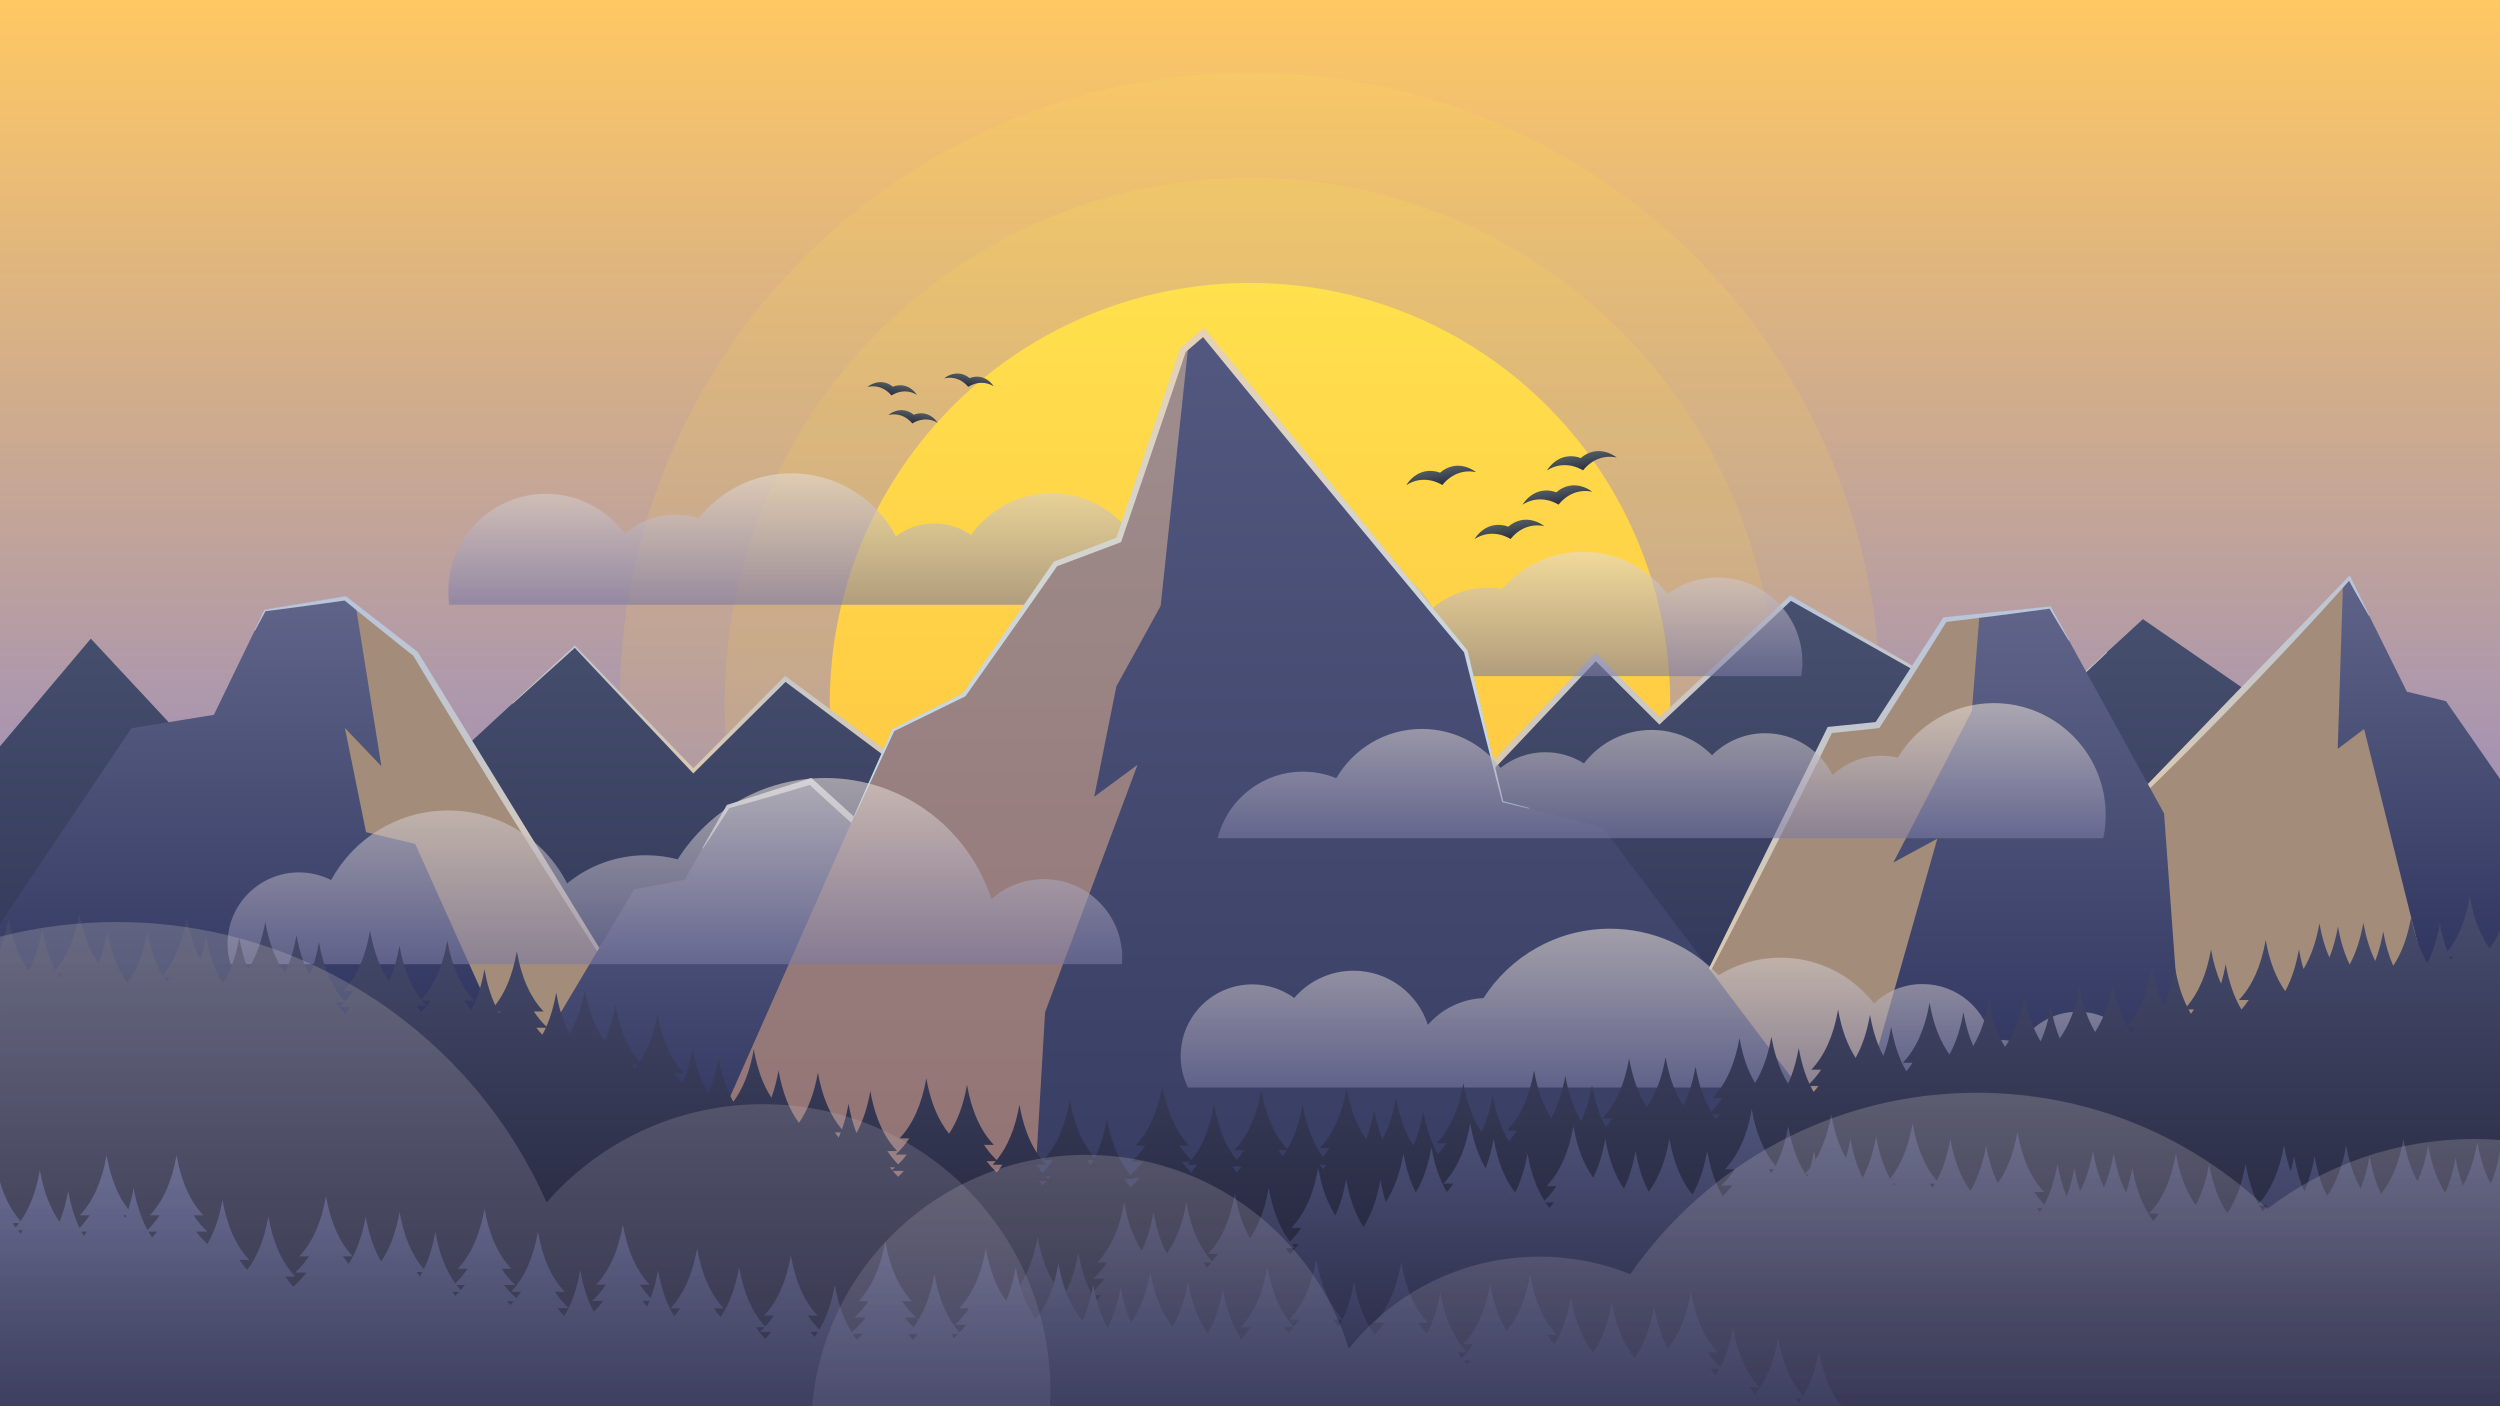 <?xml version="1.0" encoding="utf-8"?>
<svg xmlns="http://www.w3.org/2000/svg" viewBox="0 0 7680 4320">
<style type="text/css">
	.st0{fill:url(#SVGID_1_);}
	.st1{opacity:0.15;fill:url(#SVGID_2_);}
	.st2{opacity:0.15;fill:url(#SVGID_3_);}
	.st3{fill:url(#SVGID_4_);}
	.st4{display:none;fill:url(#SVGID_5_);}
	.st5{fill:url(#SVGID_6_);}
	.st6{fill:url(#SVGID_7_);}
	.st7{fill:#A38C79;}
	.st8{fill:url(#SVGID_8_);}
	.st9{fill:url(#SVGID_9_);}
	.st10{fill:url(#SVGID_10_);}
	.st11{fill:url(#SVGID_11_);}
	.st12{fill:url(#SVGID_12_);}
	.st13{fill:url(#SVGID_13_);}
	.st14{fill:url(#SVGID_14_);}
	.st15{fill:url(#SVGID_15_);}
	.st16{fill:url(#SVGID_16_);}
	.st17{fill:url(#SVGID_17_);}
	.st18{fill:url(#SVGID_18_);}
	.st19{fill:url(#SVGID_19_);}
	.st20{fill:url(#SVGID_20_);}
	.st21{fill:url(#SVGID_21_);}
	.st22{fill:url(#SVGID_22_);}
	.st23{opacity:0.59;fill:url(#SVGID_23_);}
	.st24{opacity:0.59;fill:url(#SVGID_24_);}
	.st25{fill:url(#SVGID_25_);}
	.st26{fill:url(#SVGID_26_);}
	.st27{fill:url(#SVGID_27_);}
	.st28{opacity:0.59;fill:url(#SVGID_28_);}
	.st29{opacity:0.59;fill:url(#SVGID_29_);}
	.st30{opacity:0.59;fill:url(#SVGID_30_);}
	.st31{fill:url(#SVGID_31_);}
	.st32{fill:url(#SVGID_32_);}
	.st33{fill:url(#SVGID_33_);}
	.st34{opacity:0.22;fill:url(#SVGID_34_);}
	.st35{opacity:0.22;fill:url(#SVGID_35_);}
</style>
	<linearGradient id="SVGID_1_" gradientUnits="userSpaceOnUse" x1="3840" y1="4320" x2="3840" y2="-9.094947e-13">
		<stop  offset="6.629821e-08" style="stop-color:#5B67F5"/>
		<stop  offset="1" style="stop-color:#FFC863"/>
	</linearGradient>
	<rect class="st0" width="7680" height="4320"/>
		<linearGradient id="SVGID_2_" gradientUnits="userSpaceOnUse" x1="3840" y1="4096.5" x2="3840" y2="223.5">
			<stop  offset="1.223967e-06" style="stop-color:#FFBB3D"/>
			<stop  offset="1" style="stop-color:#FFE04D"/>
		</linearGradient>
		<circle class="st1" cx="3840" cy="2160" r="1936.5"/>
		<linearGradient id="SVGID_3_" gradientUnits="userSpaceOnUse" x1="3840" y1="3773.75" x2="3840" y2="546.25">
			<stop  offset="1.223967e-06" style="stop-color:#FFBB3D"/>
			<stop  offset="1" style="stop-color:#FFE04D"/>
		</linearGradient>
		<circle class="st2" cx="3840" cy="2160" r="1613.75"/>
		<linearGradient id="SVGID_4_" gradientUnits="userSpaceOnUse" x1="3840" y1="3451" x2="3840" y2="869">
			<stop  offset="1.223967e-06" style="stop-color:#FFBB3D"/>
			<stop  offset="1" style="stop-color:#FFE04D"/>
		</linearGradient>
		<circle class="st3" cx="3840" cy="2160" r="1291"/>
	<linearGradient id="SVGID_5_" gradientUnits="userSpaceOnUse" x1="3745.5" y1="4263" x2="3745.5" y2="1831">
		<stop  offset="1.631956e-07" style="stop-color:#6A56CC"/>
		<stop  offset="0.454" style="stop-color:#A59ADE"/>
		<stop  offset="0.819" style="stop-color:#CFCAEA"/>
		<stop  offset="1" style="stop-color:#DFDCEF"/>
	</linearGradient>
	<polygon class="st4" points="-72,2378 279,1962 553,2256 1374,2346 1766,1984 2130,2362 2412,2078 2867,2415 4471,2462 4902,2008 
		5098,2205 5500,1831 5980,2107 6372,2096 6583,1902 6983,2178 7592,2417 7583,4263 -101,4080 	"/>
	<linearGradient id="SVGID_6_" gradientUnits="userSpaceOnUse" x1="3796" y1="4263" x2="3796" y2="1831">
		<stop  offset="2.131743e-06" style="stop-color:#1B2042"/>
		<stop  offset="1" style="stop-color:#485070"/>
	</linearGradient>
	<path class="st5" d="M7592,2417l-1.72,353.43l-1.61,330.21l-2.43,498.36c0,0.01,0,0.01,0,0.01l-1.05,214.46L7583,4263
		l-1979.65-47.15l-31.47-0.75l-80.03-1.9l-58.11-1.39l-66.08-1.57l-87.19-2.08l-23.47-0.56l-747.81-17.8l-4.87-0.12l-856.28-20.39
		l-671.11-15.99L0,4082.41V2292.67L279,1962l239.07,256.52L553,2256l522.09,57.23l64.65,7.09l26.93,2.95L1374,2346l75.25-69.5
		L1766,1984l364,378l282-284l302.87,224.32L2867,2415l498.09,14.59l19.92,0.59l78.48,2.3L4471,2462l116.78-123.01L4902,2008l196,197
		l402-374l375,215.62l105,60.38l83.86-2.35L6372,2096l36.21-33.29L6583,1902l304.26,209.94L6983,2178l199.91,78.45l37.52,14.73
		l55.41,21.74L7592,2417z"/>
		<linearGradient id="SVGID_7_" gradientUnits="userSpaceOnUse" x1="4023.365" y1="2472.127" x2="4023.365" y2="1818.654">
			<stop  offset="5.114678e-07" style="stop-color:#E0CAAA"/>
			<stop  offset="1" style="stop-color:#B8C5DB"/>
		</linearGradient>
		<polygon class="st6" points="1573.607,2160.303 1765.204,1983.138 1766.047,1982.358 1766.845,1983.186 2131.086,2360.954 
			2128.93,2360.938 2410.865,2076.873 2411.84,2075.891 2412.952,2076.715 2868.029,2413.611 2867.051,2413.272 4471.056,2460.096 
			4469.619,2460.689 4900.722,2006.787 4901.971,2005.472 4903.249,2006.757 5099.204,2203.802 5096.843,2203.756 
			5498.928,1829.848 5499.779,1829.057 5500.785,1829.636 5980.672,2105.831 5979.962,2105.652 6371.969,2094.91 6371.262,2095.198 
			6471.77,2002.911 6473.124,2004.384 6373.973,2098.146 6373.209,2098.868 6372.082,2098.914 6274.116,2102.898 6176.148,2106.775 
			6078.18,2110.648 5980.206,2114.325 5978.209,2114.4 5976.347,2113.353 5855.694,2045.489 5735.087,1977.544 5494.058,1841.335 
			5508.121,1839.729 5408.272,1933.929 5308.325,2028.024 5108.28,2216.049 5097.69,2226.002 5087.302,2215.644 4890.514,2019.428 
			4913.751,2019.156 4698.917,2246.788 4483.832,2474.182 4478.412,2479.912 4470.482,2479.686 4069.473,2468.233 3668.48,2456.246 
			3267.501,2443.709 3067.018,2437.281 2866.542,2430.642 2861.567,2430.477 2857.686,2427.575 2630.962,2258.028 
			2404.427,2088.225 2421.029,2086.966 2136.918,2368.869 2129.782,2375.95 2122.978,2368.762 2077.88,2321.125 2032.831,2273.44 
			1942.734,2178.071 1852.686,2082.654 1762.779,1987.102 1769.034,1987.285 1720.593,2030.99 1672.073,2074.61 1574.964,2161.772 
					"/>
		<polygon class="st7" points="1935.71,3049.96 1761.2,3338.72 1661.89,3326.38 1590.56,3317.51 1585.76,3306.84 1268.4,2601.09 
			1115.97,2564.75 1042.82,2204.61 1156.57,2323.45 1080.54,1847.41 1092.1,1856.4 1282,2004 1840.07,2913.25 1845.85,2903.55 		"/>
		<linearGradient id="SVGID_8_" gradientUnits="userSpaceOnUse" x1="798.69" y1="3328" x2="798.69" y2="1833">
			<stop  offset="5.099863e-07" style="stop-color:#29305A"/>
			<stop  offset="1" style="stop-color:#606489"/>
		</linearGradient>
		<polygon class="st8" points="1597.38,3308.28 1585.76,3306.84 0,3109.69 0,2838.01 404,2237 518.07,2218.52 657,2196 813,1874 
			1062,1833 1080.54,1847.41 1092.1,1856.4 1166.67,2323.27 1171.5,2353.5 1139.74,2320.32 1059.5,2236.5 1075.09,2313.23 
			1124.5,2556.5 1275.5,2592.5 1474.74,3035.56 1474.74,3035.57 		"/>
		<linearGradient id="SVGID_9_" gradientUnits="userSpaceOnUse" x1="1353.285" y1="3137.729" x2="1353.285" y2="1822.423">
			<stop  offset="5.114678e-07" style="stop-color:#E0CAAA"/>
			<stop  offset="1" style="stop-color:#B8C5DB"/>
		</linearGradient>
		<path class="st9" d="M781.172,1937.403l30.799-63.902l0.257-0.533l0.587-0.098l248.933-41.405l0.668-0.111l0.538,0.418
			l220.12,170.846l0.25,0.194l0.167,0.272l160.683,261.388l160.379,261.574l160.318,261.612l80.159,130.806l79.989,130.911
			l0.381,0.623l-0.376,0.62l-50.057,82.456l-1.712-1.034l11.553-21.195l11.625-21.152c3.872-7.052,7.742-14.106,11.674-21.122
			l11.747-21.078l0.017,5.041l-21.212-31.982l-21.039-32.088l-42.011-64.217l-41.616-64.46l-20.808-32.23l-10.404-16.115
			l-10.328-16.161c-55.145-86.157-109.792-172.62-163.928-259.396l-20.323-32.528l-20.227-32.587l-40.419-65.194
			c-26.806-43.549-53.711-87.037-80.323-130.706c-53.429-87.21-106.332-174.743-158.861-262.506l3.815,4.261l-54.471-43.431
			l-54.359-43.574l-54.225-43.748c-18.07-14.589-36.03-29.319-54.051-43.971l8.751,2.223l-62.485,8.821l-15.623,2.196l-15.637,2.108
			l-31.275,4.215l-62.555,8.399l-62.613,8.047l2.923-2.183c-5.501,10.472-11.163,20.866-16.737,31.303l-8.392,15.64l-8.467,15.604
			L781.172,1937.403z"/>
	<linearGradient id="SVGID_10_" gradientUnits="userSpaceOnUse" x1="2222" y1="3663" x2="2222" y2="2392">
		<stop  offset="5.099863e-07" style="stop-color:#29305A"/>
		<stop  offset="1" style="stop-color:#606489"/>
	</linearGradient>
	<polygon class="st10" points="2839,2707 2704,3663 1661.89,3326.38 1611.18,3310 1605,3308 1840.07,2913.25 1845.85,2903.55 
		1948,2732 2103,2703 2234,2474 2492,2392 	"/>
		<linearGradient id="SVGID_11_" gradientUnits="userSpaceOnUse" x1="2499.125" y1="2925.99" x2="2499.125" y2="2380.726">
			<stop  offset="5.114678e-07" style="stop-color:#E0CAAA"/>
			<stop  offset="1" style="stop-color:#B8C5DB"/>
		</linearGradient>
		<path class="st11" d="M2157.554,2605.62l75.133-132.371l0.29-0.51l0.565-0.18l257.9-82.313l1.008-0.322l0.788,0.713l86.845,78.645
			l86.677,78.83l173.31,157.709l0.626,0.57l-0.119,0.833l-15.57,108.767l-15.744,108.742l-1.98-0.28
			c0.515-9.174,1.197-18.325,1.822-27.484c0.593-9.164,1.383-18.299,2.096-27.446l2.2-27.431l2.472-27.392l2.472-27.392
			c0.804-9.134,1.811-18.238,2.707-27.359l5.532-54.701l3.988,11.037c-29.788-25.29-59.46-50.708-88.898-76.383l-22.084-19.25
			l-21.992-19.352l-21.972-19.374l-21.877-19.479c-14.57-13.002-29.171-25.97-43.635-39.089l-21.744-19.625l-10.872-9.812
			l-10.818-9.872l-43.233-39.531l-43.015-39.771l16.784,3.66l-32.399,9.781c-10.798,3.266-21.596,6.531-32.423,9.705l-32.458,9.596
			c-10.818,3.202-21.672,6.293-32.506,9.445c-21.66,6.328-43.399,12.411-65.112,18.575l-65.315,17.935l5.599-4.523l-5.052,8.069
			l-5.135,8.022l-10.284,16.036c-6.873,10.681-13.673,21.404-20.607,32.05l-20.919,31.871l-10.611,15.849l-5.315,7.919l-5.387,7.878
			L2157.554,2605.62z"/>
		<polygon class="st7" points="7495.37,3130.76 6597.54,3322.24 6595.32,3272.85 6594.87,3262.76 6692.38,3243.87 6638.19,2501.9 
			6586.72,2408.26 6594,2400.74 6599.04,2409.91 7197.76,1790.92 7208.11,1780.23 7192.16,2279.95 7268.54,2222.43 7492.95,3121.05 
					"/>
		<linearGradient id="SVGID_12_" gradientUnits="userSpaceOnUse" x1="7430.75" y1="3123.14" x2="7430.75" y2="1770">
			<stop  offset="5.099863e-07" style="stop-color:#29305A"/>
			<stop  offset="1" style="stop-color:#606489"/>
		</linearGradient>
		<path class="st12" d="M7680,2392.86v688.3l-91.33,19.48l-95.72,20.41l-9.79,2.09l-60.46-242.13c-0.01-0.02-0.01-0.03-0.02-0.05
			l-13.52-54.15c0-0.01,0-0.01,0-0.02l-2.18-8.72l-131.14-525.15l-13.34-53.42l-42.07,31.68l-38.93,29.32l1.41-44.05l14.85-465.53
			l10.35-10.69L7218,1770l176,355l120,29L7680,2392.86z"/>
		<linearGradient id="SVGID_13_" gradientUnits="userSpaceOnUse" x1="6424.146" y1="2179.962" x2="7287.015" y2="2179.962">
			<stop  offset="5.114678e-07" style="stop-color:#E0CAAA"/>
			<stop  offset="1" style="stop-color:#B8C5DB"/>
		</linearGradient>
		<path class="st13" d="M6430.764,2590.992l96.052-104.849l48.103-52.356c8.035-8.709,16.016-17.47,24.095-26.137l24.686-25.576
			l197.492-204.61l49.382-51.145l49.481-51.049l98.963-102.098l197.966-204.155l1.398-1.442l0.884,1.797l59.686,121.318
			l-1.792,0.888c-5.75-9.725-11.324-19.537-16.971-29.313c-2.833-4.883-5.612-9.794-8.374-14.712l-8.313-14.742l-8.313-14.743
			l-4.153-7.373l-4.086-7.406l-16.345-29.624l13.325,2.072l-11.793,13.316c-3.928,4.442-7.854,8.885-11.842,13.269l-23.827,26.398
			c-15.9,17.584-31.713,35.25-47.772,52.679c-31.963,35.006-64.257,69.69-96.622,104.305
			c-64.806,69.155-130.382,137.563-196.573,205.389c-66.2,67.818-133.029,135.036-200.806,201.373l-25.44,24.854
			c-8.382,8.372-16.666,16.835-25.004,25.249l-24.979,25.278c-4.171,4.206-8.309,8.443-12.508,12.623l-12.615,12.526l-25.232,25.054
			c-4.215,4.167-8.391,8.372-12.639,12.509l-12.74,12.417c-8.51,8.263-16.951,16.592-25.52,24.803
			c-8.589,8.193-17.106,16.455-25.784,24.569L6430.764,2590.992z"/>
		<polygon class="st7" points="6067.31,2187.31 5840.33,2625.24 5967.6,2556.43 5715.72,3443.23 5704.72,3445.36 5371,3510 
			5220,3038 5616,2235 5763,2220 5971,1898 6081.24,1886.57 6091.35,1885.52 		"/>
		<linearGradient id="SVGID_14_" gradientUnits="userSpaceOnUse" x1="6203.86" y1="3509.999" x2="6203.86" y2="1864">
			<stop  offset="5.099863e-07" style="stop-color:#29305A"/>
			<stop  offset="1" style="stop-color:#606489"/>
		</linearGradient>
		<polygon class="st14" points="6703,3252 6605.24,3270.93 6595.32,3272.85 5715.72,3443.23 5704.72,3445.36 5951.5,2576.5 
			5816.5,2649.5 6057.5,2184.5 6081.24,1886.57 6091.35,1885.52 6299,1864 6594,2400.74 6599.04,2409.91 6648,2499 		"/>
		<linearGradient id="SVGID_15_" gradientUnits="userSpaceOnUse" x1="5787.621" y1="3133.88" x2="5787.621" y2="1853.369">
			<stop  offset="5.114678e-07" style="stop-color:#E0CAAA"/>
			<stop  offset="1" style="stop-color:#B8C5DB"/>
		</linearGradient>
		<path class="st15" d="M5248.746,3131.137l-29.883-92.774l-0.147-0.457l0.214-0.435l98.682-200.906l98.863-200.818l197.738-401.629
			l0.487-0.99l1.098-0.111l147.01-14.9l-1.397,0.856l208.219-321.859l0.425-0.658l0.777-0.08l164.011-16.889l164.03-16.714
			l0.815-0.083l0.391,0.715l56.447,103.186l-1.753,0.963c-5.119-8.371-10.22-16.751-15.27-25.16l-15.197-25.2l-15.074-25.267
			l-15.048-25.282l5.381,2.818c-27.229,3.847-54.493,7.344-81.743,10.98c-27.254,3.599-54.499,7.28-81.777,10.65l-81.811,10.327
			c-27.265,3.497-54.554,6.754-81.836,10.081l10.002-6.136c-16.818,27.166-33.834,54.204-50.757,81.303l-25.489,40.58
			l-25.543,40.545l-25.619,40.497l-25.672,40.462c-17.073,27.001-34.352,53.87-51.532,80.802l-4.499,7.053l-8.504,0.91l-36.731,3.93
			l-36.742,3.823l-73.488,7.62l14.303-9.936l-49.634,100.309l-49.952,100.152l-50.288,99.987l-50.682,99.792
			c-16.999,33.212-33.936,66.455-51.078,99.597l-12.822,24.874c-4.262,8.297-8.553,16.58-12.879,24.845l-25.875,49.633
			l-25.875,49.633l-6.471,12.407l-6.546,12.37l-13.091,24.74l-26.184,49.48c-4.343,8.257-8.767,16.474-13.184,24.695l-13.242,24.666
			l0.268-3.603l6.623,23.465c2.226,7.816,4.378,15.655,6.54,23.491l6.487,23.508l6.408,23.533L5248.746,3131.137z"/>
		<linearGradient id="SVGID_16_" gradientUnits="userSpaceOnUse" x1="4619.564" y1="1650.196" x2="4619.564" y2="1599.272" gradientTransform="matrix(0.983 -0.182 0.182 0.983 -202.54 876.274)">
		<stop  offset="2.663895e-07" style="stop-color:#2A2D42"/>
		<stop  offset="1" style="stop-color:#515B61"/>
	</linearGradient>
	<path class="st16" d="M4673.789,1597.797c-15.096,2.802-28.65,9.835-40.216,20.137c-14.492-5.465-29.667-7.166-44.764-4.364
		c-24.358,4.521-44.709,20.063-59.159,42.569c11.122-7.3,23.403-12.394,36.642-14.851c25.373-4.709,50.935,0.879,74.3,14.465
		c16.934-21.065,38.788-35.455,64.161-40.164c13.239-2.457,26.53-2.109,39.531,0.714
		C4722.72,1600.48,4698.147,1593.276,4673.789,1597.797z"/>
	
		<linearGradient id="SVGID_17_" gradientUnits="userSpaceOnUse" x1="4783.746" y1="1573.289" x2="4783.746" y2="1522.365" gradientTransform="matrix(0.983 -0.182 0.182 0.983 -202.54 876.274)">
		<stop  offset="2.663895e-07" style="stop-color:#2A2D42"/>
		<stop  offset="1" style="stop-color:#515B61"/>
	</linearGradient>
	<path class="st17" d="M4821.179,1492.221c-15.096,2.802-28.65,9.835-40.216,20.137c-14.492-5.465-29.667-7.166-44.763-4.365
		c-24.358,4.521-44.71,20.063-59.159,42.569c11.122-7.3,23.403-12.394,36.642-14.851c25.372-4.709,50.935,0.879,74.3,14.465
		c16.933-21.065,38.788-35.455,64.16-40.164c13.239-2.457,26.531-2.109,39.531,0.714
		C4870.111,1494.904,4845.538,1487.7,4821.179,1492.221z"/>
	
		<linearGradient id="SVGID_18_" gradientUnits="userSpaceOnUse" x1="4876.851" y1="1483.522" x2="4876.851" y2="1432.598" gradientTransform="matrix(0.983 -0.182 0.182 0.983 -202.54 876.274)">
		<stop  offset="2.663895e-07" style="stop-color:#2A2D42"/>
		<stop  offset="1" style="stop-color:#515B61"/>
	</linearGradient>
	<path class="st18" d="M4896.339,1386.971c-15.096,2.802-28.65,9.835-40.216,20.137c-14.492-5.465-29.667-7.166-44.763-4.364
		c-24.359,4.521-44.71,20.063-59.159,42.569c11.122-7.3,23.403-12.394,36.642-14.851c25.373-4.709,50.936,0.879,74.3,14.465
		c16.934-21.065,38.789-35.455,64.161-40.164c13.239-2.457,26.53-2.109,39.531,0.714
		C4945.271,1389.654,4920.698,1382.45,4896.339,1386.971z"/>
	
		<linearGradient id="SVGID_19_" gradientUnits="userSpaceOnUse" x1="4443.697" y1="1448.924" x2="4443.697" y2="1398" gradientTransform="matrix(0.983 -0.182 0.182 0.983 -202.54 876.274)">
		<stop  offset="2.663895e-07" style="stop-color:#2A2D42"/>
		<stop  offset="1" style="stop-color:#515B61"/>
	</linearGradient>
	<path class="st19" d="M4464.146,1431.999c-15.096,2.802-28.65,9.835-40.216,20.137c-14.492-5.465-29.667-7.166-44.764-4.364
		c-24.358,4.521-44.709,20.063-59.159,42.569c11.122-7.3,23.403-12.394,36.642-14.851c25.373-4.709,50.935,0.879,74.3,14.465
		c16.933-21.065,38.788-35.455,64.161-40.164c13.239-2.457,26.53-2.109,39.531,0.714
		C4513.077,1434.682,4488.504,1427.478,4464.146,1431.999z"/>
	
		<linearGradient id="SVGID_20_" gradientUnits="userSpaceOnUse" x1="2833.719" y1="896.428" x2="2833.719" y2="860.497" gradientTransform="matrix(0.987 0.158 -0.158 0.987 82.118 -118.183)">
		<stop  offset="2.663895e-07" style="stop-color:#2A2D42"/>
		<stop  offset="1" style="stop-color:#515B61"/>
	</linearGradient>
	<path class="st20" d="M2774.34,1184.159c-10.697-1.712-21.371-0.247-31.498,3.862c-8.338-7.064-18.022-11.788-28.719-13.5
		c-17.261-2.763-34.467,2.749-49.4,14.286c9.121-2.219,18.49-2.697,27.871-1.195c17.979,2.878,33.646,12.645,45.959,27.207
		c16.243-9.992,34.176-14.381,52.155-11.504c9.381,1.502,18.133,4.88,26.106,9.834
		C2806.228,1197.528,2791.601,1186.922,2774.34,1184.159z"/>
	
		<linearGradient id="SVGID_21_" gradientUnits="userSpaceOnUse" x1="2910.713" y1="971.311" x2="2910.713" y2="935.38" gradientTransform="matrix(0.987 0.158 -0.158 0.987 82.118 -118.183)">
		<stop  offset="2.663895e-07" style="stop-color:#2A2D42"/>
		<stop  offset="1" style="stop-color:#515B61"/>
	</linearGradient>
	<path class="st21" d="M2838.533,1270.27c-10.697-1.712-21.371-0.247-31.498,3.862c-8.338-7.064-18.022-11.788-28.719-13.5
		c-17.261-2.763-34.467,2.749-49.4,14.286c9.121-2.218,18.49-2.697,27.871-1.195c17.979,2.878,33.646,12.645,45.959,27.207
		c16.243-9.992,34.176-14.381,52.155-11.504c9.381,1.501,18.133,4.88,26.106,9.834
		C2870.42,1283.639,2855.793,1273.032,2838.533,1270.27z"/>
	
		<linearGradient id="SVGID_22_" gradientUnits="userSpaceOnUse" x1="3062.348" y1="833.09" x2="3062.348" y2="797.159" gradientTransform="matrix(0.987 0.158 -0.158 0.987 82.118 -118.183)">
		<stop  offset="2.663895e-07" style="stop-color:#2A2D42"/>
		<stop  offset="1" style="stop-color:#515B61"/>
	</linearGradient>
	<path class="st22" d="M3010.106,1157.75c-10.697-1.712-21.371-0.247-31.498,3.862c-8.338-7.064-18.022-11.788-28.719-13.5
		c-17.261-2.763-34.468,2.749-49.4,14.286c9.121-2.219,18.49-2.697,27.871-1.195c17.979,2.878,33.646,12.645,45.959,27.207
		c16.243-9.992,34.176-14.381,52.155-11.504c9.381,1.501,18.133,4.88,26.106,9.834
		C3041.994,1171.119,3027.367,1160.512,3010.106,1157.75z"/>
	<linearGradient id="SVGID_23_" gradientUnits="userSpaceOnUse" x1="4491.665" y1="2077" x2="4491.665" y2="1695.278">
		<stop  offset="0" style="stop-color:#7A79A3"/>
		<stop  offset="1" style="stop-color:#E6DCD3"/>
	</linearGradient>
	<path class="st23" d="M5537,2034.519c0,14.468-1.177,28.656-3.453,42.481H3449.959c-2.361-7.677-3.629-15.827-3.629-24.275
		c0-45.582,36.952-82.534,82.534-82.534c11.609,0,22.655,2.397,32.674,6.724c27.254-51.639,81.478-86.831,143.925-86.831
		c58.272,0,109.388,30.647,138.106,76.708c11.233-12.404,24.87-22.6,40.169-29.846c28.553-123.844,139.508-216.179,272.024-216.179
		c106.288,0,198.696,59.4,245.85,146.814c45.752-38.955,105.055-62.459,169.857-62.459c14.838,0,29.391,1.232,43.555,3.605
		c59.765-69.462,148.313-113.448,247.136-113.448c106.269,0,200.649,50.862,260.141,129.567
		c43.191-31.849,96.578-50.674,154.352-50.674C5420.438,1774.171,5537,1890.733,5537,2034.519z"/>
	<linearGradient id="SVGID_24_" gradientUnits="userSpaceOnUse" x1="2582.83" y1="1858" x2="2582.83" y2="1454">
		<stop  offset="0" style="stop-color:#7A79A3"/>
		<stop  offset="1" style="stop-color:#E6DCD3"/>
	</linearGradient>
	<path class="st24" d="M3788.33,1817c0,14.26-2.1,28.02-6.02,41h-2402.2c-1.83-13.4-2.78-27.09-2.78-41c0-165.69,134.31-300,300-300
		c99.41,0,187.52,48.35,242.1,122.82c41.58-36.61,96.15-58.82,155.9-58.82c24.81,0,48.73,3.83,71.19,10.93
		c66.47-84.02,169.35-137.93,284.81-137.93c139.17,0,260.04,78.31,320.96,193.27c32.9-24.66,73.76-39.27,118.04-39.27
		c41.96,0,80.85,13.12,112.8,35.47c54.65-77.7,144.99-128.47,247.2-128.47c142.08,0,261.24,98.11,293.43,230.27
		c24.65-42.04,70.32-70.27,122.57-70.27C3724.75,1675,3788.33,1738.58,3788.33,1817z"/>
	<linearGradient id="SVGID_25_" gradientUnits="userSpaceOnUse" x1="2914.395" y1="3691.82" x2="2914.395" y2="1040.25">
		<stop  offset="3.095617e-06" style="stop-color:#937373"/>
		<stop  offset="1" style="stop-color:#9F8E8E"/>
	</linearGradient>
	<polygon class="st25" points="3439,2111.98 3376.39,2424.11 3515.64,2321.5 3220.39,3111.59 3186.11,3691.82 3176.18,3690.37 
		2166,3543 2742,2241 2959,2131 3238,1727 3431,1653 3627,1071 3651.72,1049.76 3662.79,1040.25 3575.23,1864.56 	"/>
	<linearGradient id="SVGID_26_" gradientUnits="userSpaceOnUse" x1="4465.09" y1="4851.565" x2="4465.09" y2="1010">
		<stop  offset="2.333572e-06" style="stop-color:#2B3156"/>
		<stop  offset="1" style="stop-color:#535880"/>
	</linearGradient>
	<polygon class="st26" points="5754,3642 3722,3770 3186.11,3691.82 3176.18,3690.37 3210.5,3109.5 3494.5,2349.5 3361.5,2447.5 
		3429.5,2108.5 3565.5,1861.5 3651.72,1049.76 3662.79,1040.25 3698,1010 4507,1999 4617,2462 4923,2542 	"/>
		<linearGradient id="SVGID_27_" gradientUnits="userSpaceOnUse" x1="3660.278" y1="2512.057" x2="3660.278" y2="995.739">
			<stop  offset="1.704893e-07" style="stop-color:#BED8F0"/>
			<stop  offset="1" style="stop-color:#E6D1B3"/>
		</linearGradient>
		<path class="st27" d="M4697.09,2483.972l-40.414-9.575l-40.393-9.656l-1.594-0.381l-0.446-1.706
			c-10.032-38.377-19.826-76.812-29.703-115.226l-14.794-57.627l-14.648-57.662l-29.225-115.34
			c-9.795-38.434-19.363-76.922-28.987-115.397l2.067,4.179l-102.571-122.442l-51.194-61.296l-51.137-61.343
			c-68.118-81.843-136.141-163.763-204.008-245.812l-101.728-123.132l-101.566-123.264l-101.421-123.383l-101.231-123.538
			l25.606,2.251l-71,60.999l5.316-7.89l-49.124,145.458l-49.335,145.387l-24.686,72.687l-24.804,72.648l-49.666,145.276
			l-2.503,7.323l-7.083,2.668l-96.719,36.428l-96.751,36.346l6.946-5.461l-70.525,100.465l-70.682,100.356l-35.409,50.131
			l-35.462,50.094l-70.924,100.189l-1.548,2.186l-2.189,1.076l-54.585,26.838l-54.657,26.697L2745,2246.917l3.067-3.233
			c-10.145,22.118-20.458,44.161-30.678,66.245l-30.728,66.223c-10.212,22.088-20.566,44.113-30.865,66.163l-31.005,66.101
			l-1.829-0.809l117.85-267.133l0.187-0.423l0.415-0.211l216.902-110.193l-0.563,0.491l278.857-404.099l0.297-0.431l0.49-0.188
			l192.974-74.068l-1.041,1.085l195.793-582.069l0.174-0.516l0.414-0.355l71-61l1.542-1.325l1.286,1.573l808.647,989.289
			l0.223,0.273l0.081,0.341l109.571,463.102l-0.782-0.8l80.321,21.088L4697.09,2483.972z"/>
	<linearGradient id="SVGID_28_" gradientUnits="userSpaceOnUse" x1="2073.212" y1="2962" x2="2073.212" y2="2390">
		<stop  offset="0" style="stop-color:#7A79A3"/>
		<stop  offset="1" style="stop-color:#E6DCD3"/>
	</linearGradient>
	<path class="st28" d="M3447.425,2941.756c0,6.817-0.282,13.568-0.838,20.244H708.067c-5.904-19.839-9.067-40.854-9.067-62.614
		c0-121.16,98.224-219.384,219.384-219.384c35.535,0,69.092,8.446,98.779,23.454c69.469-127.29,204.536-213.65,359.762-213.65
		c159.444,0,297.61,91.106,365.27,224.111c65.834-54.14,150.142-86.643,242.038-86.643c33.746,0,66.474,4.387,97.631,12.617
		c94.91-150.17,262.404-249.891,453.184-249.891c238.903,0,441.283,156.365,510.365,372.341
		c42.681-38.312,99.1-61.625,160.97-61.625C3339.502,2700.716,3447.425,2808.638,3447.425,2941.756z"/>
	<linearGradient id="SVGID_29_" gradientUnits="userSpaceOnUse" x1="5104.581" y1="2575" x2="5104.581" y2="2160">
		<stop  offset="0" style="stop-color:#7A79A3"/>
		<stop  offset="1" style="stop-color:#E6DCD3"/>
	</linearGradient>
	<path class="st29" d="M6468.691,2503.502c0,24.519-2.564,48.432-7.461,71.498H3740.47
		c29.47-117.436,135.73-204.391,262.313-204.391c36.231,0,70.791,7.126,102.367,20.051
		c52.613-90.523,150.651-151.389,262.896-151.389c98.551,0,186.144,46.917,241.664,119.627
		c37.731-30.123,85.557-48.129,137.587-48.129c43.66,0,84.368,12.683,118.625,34.56c47.702-62.569,123.023-102.95,207.78-102.95
		c72.703,0,138.458,29.711,185.794,77.646c41.764-41.733,99.437-67.542,163.147-67.542c90.655,0,169.101,52.256,206.855,128.293
		c39.519-36.698,92.458-59.126,150.636-59.126c17.237,0,34.008,1.966,50.111,5.697C5890.232,2227.107,5999.873,2160,6125.189,2160
		C6314.9,2160,6468.691,2313.791,6468.691,2503.502z"/>
	<linearGradient id="SVGID_30_" gradientUnits="userSpaceOnUse" x1="5108" y1="3341" x2="5108" y2="2853">
		<stop  offset="0" style="stop-color:#7A79A3"/>
		<stop  offset="1" style="stop-color:#E6DCD3"/>
	</linearGradient>
	<path class="st30" d="M6589,3314c0,9.15-0.6,18.17-1.76,27H3649.49c-14.4-29.26-22.49-62.18-22.49-97c0-121.5,98.5-220,220-220
		c48.13,0,92.65,15.45,128.87,41.69c44.02-51.24,109.28-83.69,182.13-83.69c106.86,0,197.4,69.83,228.49,166.35
		c41.82-48.15,102.59-79.41,170.71-82.15C4639.07,2938,4782.61,2853,4946,2853c131.24,0,249.68,54.85,333.64,142.86
		c55.34-34.15,120.55-53.86,190.36-53.86c116.71,0,220.56,55.08,286.96,140.67c38.76-36.97,91.25-59.67,149.04-59.67
		c106,0,194.17,76.36,212.5,177.08c10.24-3.3,21.16-5.08,32.5-5.08c19.81,0,38.35,5.43,54.21,14.9
		c35.77-60.97,102-101.9,177.79-101.9C6496.77,3108,6589,3200.23,6589,3314z"/>
		<linearGradient id="SVGID_31_" gradientUnits="userSpaceOnUse" x1="3840" y1="4251" x2="3840" y2="2754.5">
			<stop  offset="2.453034e-06" style="stop-color:#1F2035"/>
			<stop  offset="0.378" style="stop-color:#2C2E47"/>
			<stop  offset="1" style="stop-color:#474C6E"/>
		</linearGradient>
		<path class="st31" d="M7648.28,2913.22c-26.25-36.4-45.91-83.46-58-142.79c-1.07-5.21-2.07-10.52-3.021-15.93
			c-12.75,72.83-36.229,128.26-68.81,168.95c-9.75-25.71-17.53-54.61-23.19-86.95c-8.35,47.71-21.31,87.95-38.42,121.48
			c-13.54-22.17-24.98-47.72-34.14-76.97c-0.01-0.02-0.01-0.03-0.02-0.05c-5.27-16.82-9.79-34.85-13.52-54.15c0-0.01,0-0.01,0-0.02
			c-0.66-3.38-1.29-6.82-1.9-10.29c-0.09,0.52-0.18,1.05-0.28,1.57c-10.94,61.56-29.6,110.62-54.97,148.8
			c-13.35-30.1-23.7-65.06-30.75-105.37c-5.93,33.85-14.17,63.94-24.57,90.54c-16.13-32.73-28.41-71.68-36.43-117.54
			c-8.94,51.07-23.16,93.58-42.09,128.46c-15.87-32.5-27.98-71.1-35.91-116.46c-6.27,35.79-15.13,67.38-26.38,95.09
			c-13.29-30.04-23.59-64.91-30.62-105.09c-9.979,56.99-26.52,103.33-48.86,140.29c-5.63-18.62-10.36-38.68-14.14-60.29
			c-8.92,50.99-23.11,93.44-41.99,128.28c-28.04-39.42-48.45-91.18-60.01-157.28c-14.45,82.57-42.69,142.79-82.36,184.5h30.1
			c-6.9,10.46-14.33,20.19-22.22,29.24c-22.17-36.87-38.6-83.03-48.521-139.74c-3.8,21.68-8.55,41.81-14.21,60.48
			c-13.37-30.13-23.73-65.13-30.79-105.48c-13.41,76.64-38.71,134.01-74,175.21c-15.35-31.4-27.19-68.49-35.14-111.88
			c-0.29-1.58-0.58-3.18-0.86-4.78c-7.77,44.38-19.52,82.29-34.89,114.36c-15.98-32.6-28.16-71.35-36.13-116.91
			c-13.88,79.35-40.51,138.05-77.78,179.53c-19.5-35.26-34.11-78.44-43.22-130.53c-10.74,61.38-29.11,110.4-54.12,148.65
			c-21.84-36.68-38.05-82.49-47.88-138.65c-11.66,66.66-32.32,118.74-60.72,158.29c-11.68-28.24-20.85-60.54-27.28-97.29
			c-7.16,40.95-17.72,76.39-31.39,106.81c-22.49-37.04-39.15-83.55-49.17-140.81c-11.61,66.32-32.12,118.21-60.29,157.68
			c-22.77-37.19-39.61-83.97-49.71-141.68c-9.84,56.22-26.08,102.07-47.95,138.78c-13.02-29.74-23.12-64.19-30.05-103.78
			c-9.06,51.77-23.54,94.74-42.86,129.89c-28.62-39.62-49.42-91.9-61.14-158.89c-14.45,82.57-42.69,142.79-82.36,184.5h30.1
			c-6.03,9.15-12.46,17.73-19.25,25.79c-21.14-36.28-36.88-81.33-46.49-136.29c-5.83,33.32-13.91,63-24.08,89.29
			c-5.27-9.9-10.17-20.4-14.67-31.53c-11.2-27.62-20.01-59.1-26.25-94.76c-9.26,52.92-24.2,96.65-44.17,132.22
			c-24.86-38.2-43.13-87.07-53.83-148.22c-14.45,82.57-42.69,142.79-82.36,184.5h30.1c-10.73,16.27-22.69,30.79-35.81,43.68
			c-14.41-31.16-25.5-67.71-32.93-110.18c-5.78,33.07-13.79,62.55-23.86,88.69c-2.75,7.17-5.67,14.08-8.73,20.75
			c-14.34-22.83-26.4-49.36-35.97-79.92v-0.01c-6.21-19.79-11.37-41.26-15.44-64.51c-2.1,12-4.49,23.52-7.17,34.59
			c-10.28,42.55-24.77,78.29-43.05,107.9c-21.79-36.66-37.97-82.41-47.78-138.49c-8.18,46.72-20.77,86.28-37.34,119.38
			c-12.73,25.41-27.79,47.01-45.02,65.12h30.1c-10.41,15.79-21.98,29.91-34.65,42.52c-21.95-36.75-38.23-82.68-48.09-139.02
			c-8.23,47.01-20.93,86.77-37.66,120c-25.13-38.31-43.57-87.44-54.34-149c-11.2,63.99-30.68,114.55-57.35,153.48
			c-25.29-38.38-43.84-87.66-54.65-149.48c-14.45,82.57-42.69,142.79-82.36,184.5h30.1c-6.12,9.28-12.64,17.99-19.55,26.16
			c-18.98-34.92-33.24-77.49-42.19-128.66c-7.5,42.85-18.72,79.67-33.32,111.01c-22.25-36.91-38.74-83.16-48.68-140.01
			c-9.12,52.1-23.73,95.29-43.23,130.56c-24.33-37.95-42.23-86.29-52.77-146.56c-14.45,82.57-42.69,142.79-82.36,184.5h30.1
			c-7.79,11.82-16.23,22.72-25.3,32.75c-22.63-37.12-39.38-83.76-49.44-141.25c-7.71,44.06-19.35,81.75-34.55,113.67
			c-25.7-38.55-44.52-88.21-55.45-150.67c-14.45,82.57-42.69,142.79-82.36,184.5h30.1c-8.11,12.31-16.94,23.61-26.44,33.97
			c-20.04-35.62-35.02-79.42-44.3-132.47c-7.1,40.55-17.53,75.7-31,105.93c-24.44-38-42.42-86.47-53-146.93
			c-8.94,51.06-23.15,93.57-42.08,128.44c-10.56-26.82-18.93-57.2-24.92-91.44c-5.94,33.95-14.22,64.11-24.65,90.76
			c-28.21-39.48-48.74-91.4-60.35-157.76c-14.45,82.57-42.69,142.79-82.36,184.5h30.1c-6.35,9.64-13.14,18.66-20.34,27.09
			c-29.27-39.82-50.51-92.63-62.4-160.59c-9.68,55.34-25.57,100.62-46.93,137.04c-38.47-41.61-65.91-101.07-80.07-182.04
			c-14.45,82.57-42.69,142.79-82.36,184.5h30.1c-7.18,10.9-14.94,20.99-23.2,30.36c-32.97-40.78-56.7-96.49-69.54-169.86
			c-12.88,73.61-36.73,129.44-69.86,170.25c-13.55-13.15-25.86-28.03-36.88-44.75h30.1c-39.67-41.71-67.91-101.93-82.36-184.5
			c-14.45,82.57-42.69,142.79-82.36,184.5h30.1c-12.51,18.98-26.69,35.6-42.46,50h34.62c-11.37,15-23.96,28.5-37.68,40.62
			c-34.36-41.04-59.04-97.77-72.22-173.12c-8.28,47.29-21.08,87.23-37.96,120.58c-36.35-41.36-62.37-99.47-76.04-177.58
			c-14.45,82.57-42.69,142.79-82.36,184.5h30.1c-9.56,14.49-20.09,27.6-31.55,39.41c-6.68-7.96-13-16.41-18.93-25.41h30.1
			c-10.49-11.03-20.18-23.36-29.03-37.05c-24.61-38.07-42.7-86.72-53.33-147.45c-12.87,73.57-36.71,129.38-69.81,170.18
			c-14.35-13.62-27.36-29.13-38.93-46.68h30.1c-39.67-41.71-67.91-101.93-82.36-184.5c-10.89,62.22-29.61,111.75-55.16,150.23
			c-33.12-40.8-56.96-96.63-69.84-170.23c-14.45,82.57-42.69,142.79-82.36,184.5h30.1c-12.51,18.98-26.69,35.6-42.46,50h34.62
			c-8.18,10.79-17.01,20.8-26.41,30.09c-12.11-12.24-23.22-25.9-33.23-41.09h30.1c-10.44-10.98-20.09-23.24-28.9-36.85
			c-24.68-38.1-42.81-86.81-53.46-147.65c-9.01,51.48-23.38,94.26-42.53,129.3c-10.36-26.54-18.57-56.55-24.47-90.3
			c-5.08,29.02-11.87,55.26-20.25,78.93c-35.16-41.18-60.37-98.47-73.75-174.93c-11.34,64.79-31.17,115.81-58.35,154.93
			c-29.39-39.86-50.73-92.77-62.65-160.93c-5.41,30.93-12.76,58.73-21.92,83.59c-24.99-38.25-43.35-87.24-54.08-148.59
			c-11.94,68.25-33.32,121.22-62.78,161.1c-3.18-5.57-6.23-11.34-9.16-17.32c-15.95-32.56-28.1-71.27-36.06-116.78
			c-7.35,41.99-18.27,78.18-32.44,109.12c-21.68-36.6-37.78-82.24-47.56-138.12c-7.24,41.35-17.93,77.09-31.79,107.71
			c-8.55-9.6-16.55-19.98-23.95-31.21h30.1c-39.67-41.71-67.91-101.93-82.36-184.5c-10.77,61.56-29.22,110.69-54.34,149
			c-33.41-38.68-57.94-91.74-71.99-161.77c0,0,0,0,0-0.01c-0.94-4.66-1.83-9.4-2.67-14.22c-1.68,9.6-3.55,18.9-5.6,27.9v0.01
			c-7.11,31.23-16.42,58.88-27.78,83.24c-4.08-5.69-8-11.64-11.74-17.85c-22.36-36.96-38.91-83.3-48.88-140.3
			c-9.66,55.22-25.5,100.43-46.8,136.81c-10.51-19.64-19.54-41.68-27-66.27c-5.65-18.67-10.4-38.83-14.2-60.54
			c-6.95,39.72-17.1,74.25-30.17,104.05c-14.21-13.54-27.1-28.94-38.57-46.34h30.1c-39.67-41.71-67.91-101.93-82.36-184.5
			c-12.4,70.89-34.98,125.28-66.22,165.66c-14.56-31.32-25.76-68.09-33.24-110.87c-3.63,20.74-8.14,40.07-13.48,58.06v0.01
			c-7.35,24.81-16.3,47.05-26.73,66.88c-7.64-8.83-14.84-18.29-21.53-28.45h30.09c-39.67-41.71-67.91-101.93-82.35-184.5
			c-14.18,81.03-41.65,140.52-80.17,182.14c-31.56-40.45-54.35-95.11-66.83-166.46c-7.33,41.85-18.2,77.96-32.3,108.82
			c-27.03-39.06-46.75-89.95-58.05-154.5c-14.44,82.57-42.69,142.79-82.36,184.5h30.1c-7.67,11.64-15.98,22.39-24.9,32.29
			c-38.34-41.59-65.7-100.98-79.84-181.79c-6.79,38.82-16.63,72.7-29.28,102.03c-17.75-34.03-31.16-75.1-39.72-124.03
			c-7.93,45.34-20.03,83.93-35.89,116.42c-28.08-39.44-48.53-91.24-60.11-157.42c-10.53,60.18-28.39,108.48-52.67,146.4
			c-11.7-28.26-20.89-60.6-27.33-97.4c-10.1,57.75-26.96,104.55-49.75,141.75c-24.06-37.82-41.78-85.91-52.25-145.75
			c-4.48,25.65-10.31,49.13-17.38,70.58c-18.7-34.71-32.76-76.94-41.62-127.58c-13.54,77.38-39.19,135.14-75.02,176.42
			c-20.88-36.14-36.44-80.9-45.98-135.42c-11.77,67.27-32.7,119.7-61.5,159.38c-28.8-39.68-49.73-92.11-61.5-159.38
			c-6.58,37.61-16.03,70.57-28.11,99.27c-26.95-39.03-46.62-89.85-57.89-154.27c-13.34,76.25-38.45,133.42-73.46,174.58
			c-18.16-34.33-31.85-75.91-40.54-125.58c-8.86,50.64-22.92,92.86-41.61,127.58c-29.26-39.82-50.5-92.63-62.39-160.58
			c-6.17,35.26-14.85,66.44-25.87,93.85v1225.32L2827,4251l95.74-9.53l725.3-72.18l734.04-73.06l1.61-0.16l77.64-7.73l69.61-6.92
			l88.2-8.78l23.44-2.33l108.73-10.83l57.72-5.74l31.92-3.18l102.19-10.17l16.31-1.62l119.65-11.91l4.71-0.47l100.53-10l19.81-1.98
			L6193,3916l1392.19-102.53l94.81-6.98v-947.27C7670.79,2879.42,7660.18,2897.37,7648.28,2913.22z M7535,2939
			c-2.02,3.06-4.1,6.04-6.21,8.99c-1.38-2.95-2.73-5.94-4.05-8.99H7535z M6740,3101c-3.05,4.62-6.2,9.09-9.44,13.43
			c-2.6-4.34-5.12-8.83-7.56-13.43H6740z M6558.98,3157c-3.87,5.87-7.92,11.49-12.11,16.92c-3.67-5.42-7.21-11.05-10.6-16.92
			H6558.98z M5586.58,3336c-4.86,6.4-9.95,12.52-15.24,18.39c-3.39-5.9-6.63-12.03-9.73-18.39H5586.58z M5283.58,3423
			c-3.86,5.09-7.87,10-12.01,14.76c-3.5-4.73-6.89-9.65-10.16-14.76H5283.58z M4075.79,3578c-3.78,4.94-7.69,9.72-11.73,14.34
			c-3.49-4.62-6.86-9.4-10.12-14.34H4075.79z M3953.3,3533c-4,6.67-8.19,13.03-12.56,19.1c-4.8-6.08-9.41-12.44-13.8-19.1H3953.3z
			 M3814.58,3583c-4.88,6.43-9.99,12.57-15.31,18.47c-4.84-5.88-9.48-12.03-13.93-18.47H3814.58z M3785.27,3578
			c-0.67,0.65-1.36,1.27-2.03,1.91c-0.43-0.64-0.87-1.26-1.3-1.91H3785.27z M3655.44,3569c-2.65,3.09-5.36,6.09-8.12,9h30.1
			c-5.52,8.38-11.39,16.27-17.56,23.74c-10.42-10.02-20.13-20.92-29.08-32.74H3655.44z M3483.04,3621c-0.63-0.66-1.24-1.33-1.86-2
			h20.38c-8.91,10.23-18.5,19.75-28.68,28.63c-7.06-8.3-13.71-17.17-19.94-26.63H3483.04z M3359.11,3564
			c-2.91,5.4-5.92,10.61-9.05,15.65c-3.83-5.04-7.55-10.24-11.12-15.65H3359.11z M3226.58,3614c-2.09,2.76-4.24,5.45-6.41,8.11
			c-2.69-2.63-5.31-5.34-7.9-8.11H3226.58z M3215.25,3628c-4.04,4.68-8.22,9.19-12.52,13.55c-3.77-4.37-7.42-8.89-10.95-13.55
			H3215.25z M3059.14,3567c-3.2,3.8-6.46,7.47-9.82,11h30.1c-5.51,8.35-11.35,16.22-17.5,23.66c-11.2-10.55-21.6-22.07-31.14-34.66
			H3059.14z M2776.56,3597c-5.51,6.33-11.29,12.37-17.3,18.17c-5.78-5.77-11.34-11.83-16.67-18.17H2776.56z M2749.76,3586
			c-3.11,2.8-6.31,5.5-9.54,8.16c-2.18-2.68-4.34-5.39-6.44-8.16H2749.76z M2582.9,3479c-2.1,5.47-4.3,10.8-6.58,15.98
			c-3.93-5.14-7.73-10.45-11.38-15.98H2582.9z M1959.52,3271c-2.8,3.92-5.67,7.73-8.62,11.41c-2.72-3.71-5.38-7.5-7.96-11.41
			H1959.52z M1676.89,3157.21c-3.42,7.56-7.03,14.8-10.82,21.74c-6.4-6.88-12.51-14.11-18.29-21.74H1676.89z M1535.42,3107.21
			c-0.8,1.21-1.63,2.39-2.44,3.58c-0.67-1.19-1.34-2.37-2.01-3.58H1535.42z M1435.49,3124c-0.18,0.27-0.36,0.55-0.53,0.82
			c-0.21-0.28-0.43-0.54-0.64-0.82H1435.49z M1309.57,3089.68c-4.71-4.96-9.26-10.19-13.65-15.68h26.03
			c-8.55,12.98-17.91,24.83-28,35.65c-5.05-6.34-9.88-12.99-14.47-19.97H1309.57z M1076.77,3094c-5.38,7.1-11.03,13.87-16.95,20.32
			c-5.95-6.41-11.64-13.17-17.06-20.32H1076.77z M1057.22,3079c-4.75,5.12-9.64,10.02-14.71,14.67c-3.58-4.73-7.04-9.61-10.38-14.67
			H1057.22z M521.61,3004c-2.97,4.51-6.04,8.87-9.2,13.12c-2.99-4.23-5.89-8.6-8.7-13.12H521.61z M191.61,2990
			c-2.71,4.11-5.51,8.09-8.38,11.98c-2.51-3.89-4.96-7.87-7.33-11.98H191.61z"/>
		<linearGradient id="SVGID_32_" gradientUnits="userSpaceOnUse" x1="5290.18" y1="4320" x2="5290.18" y2="3407.5">
			<stop  offset="2.453034e-06" style="stop-color:#262741"/>
			<stop  offset="0.372" style="stop-color:#333553"/>
			<stop  offset="1" style="stop-color:#4F547B"/>
		</linearGradient>
		<path class="st32" d="M7651.63,3636.35c-18.5-34.58-32.43-76.56-41.23-126.85c-5.84,33.41-13.95,63.16-24.16,89.5
			c0,0.01,0,0.01,0,0.01c-6.01,15.51-12.75,29.83-20.18,43.03c-9.5-25.36-17.1-53.79-22.66-85.54
			c-7.23,41.35-17.92,77.09-31.78,107.71c-24.04-37.82-41.75-85.9-52.22-145.71c-7.43,42.49-18.53,79.05-32.95,110.23
			c-19.41-35.21-33.96-78.29-43.05-130.23c-12.74,72.84-36.22,128.27-68.81,168.96c-15.51-32.19-27.37-70.3-35.19-114.96
			c-6.51,37.22-15.83,69.89-27.74,98.38c-20.01-35.6-34.98-79.38-44.26-132.38c-11.37,65.02-31.31,116.18-58.64,155.36
			c-17.08-33.51-30.02-73.7-38.36-121.36c-7.18,41.06-17.78,76.59-31.5,107.07c-13.71-30.48-24.31-66.01-31.5-107.07
			c-2.86,16.36-6.27,31.83-10.2,46.46c-8.63-24.06-15.61-50.81-20.8-80.46c-13.98,79.93-40.89,138.91-78.58,180.44
			c-17.6-33.92-30.9-74.8-39.42-123.44c-11,62.91-30.02,112.82-56,151.48c-25.97-38.66-44.99-88.57-56-151.48
			c-8.77,50.16-22.65,92.05-41.07,126.58c-28.51-39.58-49.23-91.76-60.93-158.58c-14.44,82.57-42.68,142.79-82.36,184.5h30.1
			c-5.37,8.16-11.08,15.86-17.07,23.15c-30.44-40.16-52.47-93.94-64.67-163.65c-4.87,27.88-11.33,53.2-19.26,76.14
			c-16.77-33.26-29.5-73.06-37.74-120.14c-6.95,39.74-17.1,74.28-30.18,104.09c-14.84-31.58-26.229-68.75-33.82-112.09
			c-8.5,48.6-21.78,89.44-39.36,123.34c-7.19-21.66-13.1-45.39-17.64-71.34c-5.73,32.78-13.65,62.02-23.58,87.99
			c-12.23-28.87-21.78-62.06-28.42-99.99c-8.63,49.34-22.19,90.69-40.17,124.89c-11.08-11.54-21.29-24.31-30.56-38.39h30.09
			c-39.67-41.71-67.91-101.93-82.36-184.5c-11.57,66.18-32.02,117.98-60.1,157.42c-15.86-32.49-27.96-71.08-35.9-116.42
			c-9.9,56.6-26.28,102.69-48.39,139.52c-28.86-39.69-49.82-92.17-61.61-159.52c-8.91,50.97-23.09,93.41-41.97,128.25
			c-35.3-41.2-60.61-98.59-74.03-175.25c-12.76,72.96-36.3,128.46-68.98,169.17c-19.4-35.2-33.93-78.26-43.02-130.17
			c-7.93,45.35-20.03,83.93-35.9,116.42v0.01c-1.84,3.78-3.73,7.48-5.68,11.09c-6.51-12.99-12.41-26.97-17.67-42v-0.01
			c-8.16-23.28-14.77-49.07-19.75-77.51c-2.45,14-5.3,27.35-8.53,40.08c-1.65,6.5-3.4,12.84-5.25,19.02
			c-10.54-18.47-19.71-39.17-27.4-62.24c-3.82-11.44-7.27-23.46-10.35-36.08c-2.8-11.43-5.29-23.35-7.47-35.78
			c-2.3,13.15-4.95,25.72-7.95,37.75c-0.08,0.35-0.16,0.71-0.26,1.06c-9.72,38.77-23.01,71.79-39.52,99.59
			c-1.91-8.54-3.68-17.33-5.27-26.4c-3.19,18.26-7.07,35.43-11.59,51.55c-4.84,6.4-9.91,12.45-15.18,18.17
			c-20.49-32.22-36.38-71.89-47.1-119.92c-1.87-8.34-3.58-16.94-5.13-25.8c-1.68,9.59-3.54,18.88-5.59,27.87
			c-8.21,36.09-19.37,67.42-33.22,94.39c-18.4-21.71-34.06-47.86-46.7-78.91c-11.31-27.76-20.2-59.45-26.49-95.35
			c-4.83,27.61-11.2,52.73-19.04,75.49c-15.57,45.29-36.91,81.25-63.32,109.01h30.1c-12.51,18.98-26.69,35.6-42.45,50h34.61
			c-7.81,10.3-16.19,19.91-25.11,28.84c-1.23,1.22-2.46,2.44-3.71,3.64c-0.65-1.09-1.3-2.19-1.93-3.29
			c-20.97-36.18-36.58-81.04-46.15-135.69c-9.43,53.94-24.76,98.33-45.31,134.27c-33.56-40.9-57.7-97.05-70.69-171.27
			c-12.05,68.91-33.73,122.25-63.63,162.26c-18.07-34.27-31.7-75.74-40.37-125.26c-7.91,45.26-19.99,83.79-35.8,116.25
			c-26.59-38.9-46.02-89.39-57.2-153.25c-8.16,46.67-20.74,86.19-37.29,119.27c-28.39-39.54-49.04-91.62-60.71-158.27
			c-14.44,82.57-42.68,142.79-82.36,184.5h30.1c-11,16.7-23.31,31.57-36.84,44.71c-23.88-37.74-41.48-85.66-51.9-145.21
			c-8.26,47.24-21.05,87.16-37.91,120.49c-31.17-40.36-53.7-94.7-66.09-165.49c-5.93,33.94-14.21,64.1-24.64,90.75
			c-21.58-36.53-37.61-82.05-47.36-137.75c-14.44,82.57-42.68,142.79-82.36,184.5h30.1c-6.1,9.25-12.6,17.94-19.48,26.09
			c-21.53-36.51-37.52-81.98-47.26-137.59c-9.87,56.45-26.2,102.45-48.22,139.23c-16.79-33.28-29.53-73.11-37.78-120.23
			c-10.78,61.62-29.24,110.79-54.41,149.11c-6.71-20.78-12.271-43.44-16.59-68.11c-7.82,44.7-19.68,82.85-35.22,115.06
			c-5.14,10.67-10.69,20.69-16.63,30.08c-5.65-8.78-10.97-18.12-15.91-28.03c-16.53-33.04-29.09-72.51-37.24-119.11
			c-7.51,42.96-18.77,79.86-33.42,111.26c-24.23-37.9-42.06-86.15-52.58-146.26c-12.44,71.12-35.12,125.66-66.52,166.07
			c-5.05,6.51-10.33,12.65-15.83,18.43h30.09c-10.3,15.64-21.76,29.65-34.29,42.16c-12.75-16.65-24.04-35.66-33.78-57.2
			c-13.8-30.56-24.46-66.22-31.67-107.46c-7.54,43.1-18.84,80.11-33.56,111.57c-7.22,15.45-15.28,29.56-24.12,42.41
			c-7.1-12.22-13.59-25.42-19.44-39.67c-11.5-27.99-20.52-59.99-26.88-96.31c-6.62,37.83-16.13,70.97-28.32,99.79
			c-14.4,34.08-32.54,62.11-54.03,84.71h30.09c-5.37,8.15-11.07,15.84-17.05,23.13c-26.67-28.99-48.01-66.6-63.28-114.06
			c-6.64-20.63-12.13-43.12-16.41-67.57c-3.96,22.65-8.96,43.63-14.96,63c-11.5,37.16-26.64,68.42-45.09,94.34
			c-15.86-29.78-28.33-65.03-37.08-106.33c-1.39-6.52-2.68-13.19-3.87-20.01c-1.13,6.44-2.33,12.74-3.63,18.91
			c-7.87,37.57-18.83,70.16-32.6,98.2c-19.38-29.79-34.75-66.08-45.64-109.61c-3.07-12.26-5.78-25.08-8.13-38.5
			c-2.2,12.58-4.72,24.65-7.56,36.21c-15.75,64.29-41.17,112.94-74.79,148.29h30.09c-12.51,18.98-26.69,35.6-42.45,50h34.61
			c-9.7,12.8-20.29,24.53-31.72,35.22c-2.49,2.35-5.03,4.64-7.61,6.87c-0.71,0.63-1.43,1.25-2.15,1.86
			c-17.6-33.92-30.9-74.8-39.42-123.45c-8.24,47.14-20.99,86.98-37.79,120.25c-2.25,4.45-4.56,8.78-6.95,12.99
			c-10.96-11.83-21.03-25.11-30.15-39.92c-22.98-37.28-39.95-84.28-50.11-142.32c-10.75,61.47-29.15,110.56-54.23,148.84
			c-8.6,13.14-17.99,25-28.12,35.66h30.09c-12.51,18.98-26.69,35.6-42.45,50h34.61c-7.9,10.42-16.4,20.11-25.44,29.13
			c-26.72-38.95-46.24-89.56-57.46-153.63c-14.44,82.57-42.68,142.79-82.35,184.5h30.09c-12.51,18.98-26.69,35.6-42.45,50h34.61
			c-2.4,3.17-4.85,6.27-7.37,9.3c-5.2,6.31-10.64,12.34-16.31,18.09L2936,4185l-1,9l10.63,29.47c-7.32,6.33-14.94,12.33-22.89,18
			c-1.19,0.85-2.39,1.69-3.6,2.53h33.89l3.05,8.47c-16.79,15.49-35.4,29.31-55.72,41.53H2953c-10.63,9.22-21.96,17.89-33.96,26H7680
			v-782.26C7673.32,3575.11,7663.79,3607.85,7651.63,3636.35z M6964.14,3703c-4.24,6.44-8.7,12.59-13.33,18.5
			c-3.77-5.91-7.38-12.08-10.83-18.5H6964.14z M6273.79,3712c-2.29,3.93-4.65,7.75-7.07,11.48c-3.15-3.73-6.229-7.54-9.21-11.48
			H6273.79z M5935.51,3686h1.59c-0.25,0.36-0.49,0.73-0.74,1.09C5936.08,3686.72,5935.79,3686.37,5935.51,3686z M5944.2,3636
			c-2.52,4.28-5.11,8.45-7.79,12.49c-2.99-4.05-5.92-8.2-8.74-12.49H5944.2z M5823.14,3636c-1.28,1.94-2.59,3.84-3.9,5.74
			c-1.271-1.89-2.521-3.8-3.75-5.74H5823.14z M5554.37,3608c-0.77,2.3-1.55,4.56-2.35,6.81c-1.56-2.23-3.09-4.5-4.6-6.81H5554.37z
			 M5449.08,3592c-2.29,4.08-4.65,8.06-7.08,11.92c-2.85-3.87-5.64-7.83-8.33-11.92H5449.08z M4644.03,3683
			c-0.53,0.88-1.061,1.73-1.6,2.6c-0.58-0.87-1.18-1.72-1.76-2.6H4644.03z M4747.74,3694h25.56c-2.67,3.52-5.4,6.94-8.21,10.29
			c-1.77,2.12-3.57,4.2-5.39,6.26c-1.45-1.85-2.89-3.74-4.3-5.65C4752.78,3701.37,4750.23,3697.73,4747.74,3694z M3989.3,3822
			c-3.1,4.1-6.31,8.06-9.59,11.94c-3.64-3.82-7.17-7.8-10.61-11.94H3989.3z M3979.65,3834c-5.38,6.36-11.02,12.43-16.88,18.21
			c-4.55-5.82-8.93-11.87-13.1-18.21H3979.65z M3721.73,3878c-4.54,5.38-9.26,10.5-14.13,15.4c-3.77-4.95-7.42-10.07-10.93-15.4
			H3721.73z M3384.29,3978c-4.92,5.64-10.06,11.07-15.37,16.3c-0.86,0.85-1.73,1.69-2.6,2.53c-3.92-6.01-7.69-12.28-11.27-18.83
			H3384.29z M3266.38,3984c-3.97,6.86-8.13,13.41-12.48,19.66c-4.96-6.25-9.71-12.8-14.23-19.66H3266.38z M3118.29,4084
			c-0.08,0.1-0.17,0.19-0.26,0.28c-0.08-0.09-0.15-0.19-0.24-0.28H3118.29z M3100.59,4094l-2.85,1.58
			c-0.36-0.53-0.72-1.05-1.07-1.58H3100.59z"/>
		<linearGradient id="SVGID_33_" gradientUnits="userSpaceOnUse" x1="2828.57" y1="4320" x2="2828.57" y2="3549">
			<stop  offset="2.453034e-06" style="stop-color:#2E2F4E"/>
			<stop  offset="0.372" style="stop-color:#3B3E60"/>
			<stop  offset="1" style="stop-color:#575D88"/>
		</linearGradient>
		<path class="st33" d="M5603.35,4215.85c-6.39-20.16-11.69-42.08-15.85-65.85c-4.11,23.48-9.33,45.15-15.62,65.1
			c-8.84,28.06-19.77,52.72-32.66,74.23c-18.54-20.91-34.42-46.15-47.37-76.13c-12.68-29.38-22.54-63.3-29.35-102.2
			c-6.7,38.28-16.36,71.76-28.76,100.81c-11.84,27.78-26.18,51.51-42.81,71.54c-5.3-6.61-10.36-13.55-15.17-20.85h30.1
			c-14.25-14.98-27.01-32.34-38.2-52.26c-19.97-35.57-34.9-79.31-44.16-132.24c-8.41,48.07-21.51,88.56-38.8,122.24
			c-13.96-13.4-26.64-28.6-37.94-45.74h30.1c-32.18-33.83-56.84-79.84-72.71-140.09c-3.7-14.02-6.92-28.82-9.65-44.41
			c-2.85,16.33-6.25,31.78-10.16,46.39c-13.99,52.15-34.62,93.54-61.05,125.52c-17.23-31.9-30.54-70.18-39.48-115.52
			c-0.81-4.07-1.58-8.2-2.31-12.39c-0.76,4.35-1.56,8.64-2.4,12.86c-11.89,60.04-31.45,107.65-57.66,144.49
			c-27.25-33.52-48.23-77.21-61.99-132.58c-3-12.03-5.65-24.62-7.95-37.77c-2.4,13.75-5.19,26.87-8.36,39.39
			c-11.56,45.86-28.1,83.64-49.09,114.24c-22.06-27.64-39.93-62.05-53.1-104.07c-6.21-19.8-11.38-41.29-15.45-64.56
			c-4.29,24.52-9.8,47.06-16.47,67.74c-9.26,28.76-20.75,53.9-34.32,75.69c-7.8-8.97-15.13-18.58-21.95-28.93h30.1
			c-11.5-12.09-22.03-25.73-31.55-41.02c-23.33-37.46-40.55-84.84-50.81-143.48c-11.27,64.45-30.96,115.27-57.92,154.31
			c-4.49,6.49-9.17,12.66-14.05,18.51c-3.25-5.2-6.38-10.59-9.39-16.18c-18.71-34.72-32.78-76.96-41.64-127.64
			c-9.63,55.02-25.38,100.12-46.56,136.42c-10.6,18.18-22.56,34.16-35.8,48.08h30.1c-5.8,8.8-11.98,17.08-18.49,24.88
			c-17.42-18.34-32.62-40.24-45.42-66.04c-16.33-32.89-28.74-72.11-36.83-118.34c-8.74,49.92-22.51,91.65-40.81,126.07
			c-0.21,0.41-0.43,0.82-0.65,1.23c-0.33-0.36-0.65-0.71-0.96-1.07c-9.08-10.02-17.53-20.91-25.32-32.73h30.1
			c-39.67-41.71-67.91-101.93-82.36-184.5c-14.45,82.57-42.69,142.79-82.36,184.5h30.1c-8.86,13.44-18.57,25.67-29.08,36.8
			c-29.91-40.02-51.6-93.36-63.66-162.3c-7.75,44.32-19.49,82.19-34.83,114.23c-39.04-41.66-66.87-101.49-81.17-183.23
			c-14.45,82.57-42.69,142.79-82.36,184.5h30.1c-5.25,7.97-10.81,15.49-16.65,22.64c-39-41.66-66.8-101.46-81.09-183.14
			c-14.45,82.57-42.69,142.79-82.36,184.5h30.1c-8.6,13.05-18.02,24.96-28.17,35.83c-26.26-38.78-45.48-88.97-56.57-152.33
			c-9.55,54.6-25.14,99.42-46.07,135.58c-28.51-39.58-49.24-91.76-60.93-158.58c-9.75,55.7-25.78,101.22-47.35,137.75
			c-32.5-40.67-55.93-96.04-68.65-168.75c-11.4,65.15-31.39,116.38-58.81,155.59c-14.05-30.82-24.89-66.84-32.19-108.59
			c-8.62,49.27-22.16,90.58-40.1,124.75c-13.56-24.26-24.79-52.3-33.48-84.45c-1.44-5.32-2.81-10.75-4.11-16.3
			c-1.13-4.84-2.21-9.76-3.23-14.78c-1.09-5.3-2.12-10.71-3.08-16.22c-1.38,7.9-2.89,15.6-4.53,23.09
			c-7.15,32.82-16.69,61.78-28.44,87.17c-20.45-23.87-37.55-53.17-50.92-88.51c-9.72-25.65-17.47-54.49-23.11-86.75
			c-3.75,21.43-8.43,41.34-13.99,59.82c-13.53,44.93-32.3,81.36-55.73,110.26c-20.27-28-36.62-62.34-48.61-103.74
			c-4.99-17.21-9.22-35.64-12.67-55.34c-6.84,39.1-16.78,73.17-29.55,102.66c-29.29-39.83-50.55-92.66-62.45-160.66
			c-14.45,82.57-42.69,142.79-82.36,184.5h30.1c-12.51,18.98-26.69,35.6-42.45,50h34.61c-6.38,8.42-13.16,16.34-20.29,23.84
			c-37.17-41.46-63.75-100.11-77.61-179.34c-12.18,69.63-34.18,123.37-64.56,163.52c-9.38-9.28-18.18-19.26-26.34-30.02h34.61
			c-15.76-14.4-29.94-31.02-42.45-50h30.1c-39.67-41.71-67.91-101.93-82.36-184.5c-14.45,82.57-42.69,142.79-82.36,184.5h30.1
			c-12.51,18.98-26.69,35.6-42.45,50h34.61c-12.77,16.85-27.06,31.82-42.78,45.05c-24-37.79-41.67-85.82-52.12-145.55
			c-9.75,55.7-25.78,101.22-47.35,137.76c-12.96-12.79-24.78-27.17-35.39-43.26h30.1c-39.67-41.71-67.91-101.93-82.36-184.5
			c-14.45,82.57-42.69,142.79-82.36,184.5h30.1c-8.09,12.27-16.89,23.54-26.35,33.88c-38.63-41.62-66.18-101.19-80.39-182.38
			c-11.14,63.69-30.5,114.07-56.97,152.92c-6.99-8.24-13.59-17.04-19.77-26.42h30.1c-39.67-41.71-67.91-101.93-82.36-184.5
			c-14.45,82.57-42.69,142.79-82.36,184.5h30.1c-5.65,8.57-11.66,16.64-17.98,24.26c-22.79-37.2-39.66-84.01-49.76-141.76
			c-5.55,31.72-13.14,60.13-22.63,85.47c-12.06-12.21-23.13-25.83-33.11-40.97h30.1c-39.67-41.71-67.91-101.93-82.36-184.5
			c-14.45,82.57-42.69,142.79-82.36,184.5h30.1c-12.51,18.98-26.69,35.6-42.45,50h34.61c-9.03,11.91-18.82,22.89-29.34,32.98
			c-18.67-34.69-32.71-76.88-41.56-127.48c-7.91,45.18-19.95,83.66-35.73,116.08c-15.58-14.3-29.62-30.78-42.01-49.58h30.1
			c-39.67-41.71-67.91-101.93-82.36-184.5c-14.45,82.57-42.69,142.79-82.36,184.5h30.1c-4.49,6.8-9.19,13.29-14.11,19.5
			c-13.66-12.09-26.2-25.55-37.53-40.5h34.61c-15.76-14.4-29.94-31.02-42.45-50h30.1c-39.67-41.71-67.91-101.93-82.36-184.5
			c-14.45,82.57-42.69,142.79-82.36,184.5h30.1c-11.21,17-23.76,32.09-37.58,45.41c-28.63-39.62-49.44-91.91-61.16-158.91
			c-7.83,44.73-19.71,82.88-35.25,115.1c-35.68-41.26-61.24-98.91-74.75-176.1c-11.07,63.25-30.24,113.38-56.43,152.12
			c-21.69-36.6-37.79-82.23-47.57-138.12c-10.49,59.96-28.26,108.12-52.4,145.98c-6.08-7.39-11.88-15.2-17.34-23.48h30.1
			c-39.67-41.71-67.91-101.93-82.36-184.5c-14.45,82.57-42.69,142.79-82.36,184.5h30.1c-12.51,18.98-26.69,35.6-42.45,50h34.61
			c-12.19,16.08-25.78,30.46-40.67,43.24c-8.56-9.62-16.56-20-23.97-31.24h30.1c-39.67-41.71-67.91-101.93-82.36-184.5
			c-12.26,70.08-34.47,124.06-65.16,164.29c-8.41-9.49-16.29-19.73-23.58-30.79h30.1c-39.67-41.71-67.91-101.93-82.36-184.5
			c-9.55,54.6-25.14,99.42-46.08,135.59c-12.61-11.46-24.24-24.13-34.82-38.09h34.61c-15.76-14.4-29.94-31.02-42.45-50h30.1
			c-39.67-41.71-67.91-101.93-82.36-184.5c-14.45,82.57-42.69,142.79-82.36,184.5h30.1c-11.08,16.81-23.48,31.76-37.12,44.97
			c-19.2-35.07-33.6-77.91-42.62-129.47c-4.21,24.05-9.6,46.2-16.09,66.55c-31.6-40.46-54.42-95.14-66.91-166.55
			c-14.45,82.57-42.69,142.79-82.36,184.5h30.1c-9.37,14.22-19.69,27.12-30.9,38.75c-15.35-32.04-27.08-69.92-34.84-114.25
			c-6.27,35.81-15.13,67.41-26.39,95.13c-28.34-39.53-48.96-91.56-60.61-158.13c-11.47,65.55-31.64,117-59.31,156.3
			C36.2,3720.85,14.87,3681.25,0,3631.19V4320h5657.14C5634.81,4292.42,5616.71,4257.98,5603.35,4215.85z M4506.65,4154.5
			c-5.36,6.41-10.94,12.48-16.77,18.23c-4.55-5.83-8.94-11.88-13.12-18.23H4506.65z M4124.06,4053.5
			c-3.77,7.78-7.75,15.2-11.94,22.29c-5.73-7.04-11.19-14.45-16.36-22.29H4124.06z M3973.47,4077.5
			c-4.95,5.98-10.11,11.68-15.46,17.09c-4.24-5.47-8.34-11.15-12.25-17.09H3973.47z M2943.09,4098.5
			c-3.98,3.98-8.07,7.83-12.27,11.54c-2.75-3.75-5.45-7.58-8.06-11.54H2943.09z M2818.24,4098.5c-3.93,5.97-8.05,11.68-12.31,17.18
			c-5.69-5.5-11.17-11.21-16.41-17.18H2818.24z M2789.07,4097.5c-0.08,0.08-0.15,0.17-0.23,0.25c-0.07-0.09-0.15-0.17-0.22-0.25
			H2789.07z M2650.38,4097.5c-5.51,6.33-11.29,12.37-17.3,18.17c-4.6-5.76-9.01-11.81-13.24-18.17H2650.38z M2513.05,4091.5
			c-3.41,5.43-6.96,10.65-10.64,15.67c-4.42-5.04-8.7-10.25-12.81-15.67H2513.05z M2348.91,4077.5c-4.56,4.87-9.26,9.56-14.12,14
			h34.61c-5.82,7.68-11.98,14.96-18.42,21.88c-10.18-10.88-19.6-22.81-28.22-35.88H2348.91z M1995.36,3996.5
			c-2.4,5.93-4.91,11.69-7.52,17.27c-4.93-5.53-9.69-11.27-14.24-17.27H1995.36z M1746.57,4018.5c-4.16,8.52-8.57,16.62-13.24,24.31
			c-7.29-7.64-14.22-15.72-20.73-24.31H1746.57z M1578.23,3997.5c-3.35,3.85-6.78,7.58-10.31,11.18c-3.51-3.64-6.97-7.35-10.3-11.18
			H1578.23z M1428.4,3947.5c-4.21,5.55-8.6,10.87-13.13,16.02c-4.56-5.08-8.98-10.41-13.22-16.02H1428.4z M1410.81,3968.5
			c-3.98,4.31-8.08,8.47-12.3,12.49c-3-4.05-5.92-8.2-8.75-12.49H1410.81z M1298.05,3907.5c-2.59,4.99-5.27,9.82-8.05,14.5
			c-3.52-4.67-6.94-9.5-10.24-14.5H1298.05z M772.24,3921.5c-0.26,0.39-0.52,0.76-0.78,1.14l-1.47-1.14H772.24z M482.4,3783.5
			c-4.8,6.34-9.84,12.39-15.07,18.21c-3.95-5.81-7.75-11.88-11.38-18.21H482.4z M388.24,3733.5c-1,2.67-2.02,5.31-3.05,7.92
			c-1.84-2.6-3.66-5.23-5.43-7.92H388.24z M267.4,3783.5c-3.32,4.38-6.75,8.61-10.26,12.74c-2.45-4.13-4.83-8.38-7.14-12.74H267.4z
			 M70.24,3779.5c-2.24,3.4-4.55,6.69-6.89,9.94c-2.89-3.22-5.71-6.54-8.47-9.94H70.24z M58.69,3757.5
			c-3.44,4.59-6.98,9-10.64,13.24c-3.19-4.28-6.29-8.69-9.29-13.24H58.69z M49.11,3807.5c-0.44,0.51-0.89,1.01-1.33,1.51
			c-0.39-0.51-0.79-1-1.18-1.51H49.11z M4506.94,4192.47c-0.88-0.92-1.76-1.85-2.62-2.79c-3.06-3.29-6.05-6.69-8.97-10.18h22.05
			c-2.67,3.52-5.41,6.95-8.21,10.3C4508.45,4190.7,4507.7,4191.59,4506.94,4192.47z M5270.98,4224.18
			c-4.84-5.31-9.51-10.83-13.98-16.58c-0.81-1.02-1.61-2.06-2.4-3.1h27.86c-0.66,1.23-1.32,2.45-1.99,3.66
			C5277.43,4213.69,5274.26,4219.03,5270.98,4224.18z M5525.28,4310.36c-3.63-4.79-7.14-9.73-10.521-14.86h20.66
			C5532.15,4300.64,5528.77,4305.59,5525.28,4310.36z"/>
	<linearGradient id="SVGID_34_" gradientUnits="userSpaceOnUse" x1="5087.525" y1="4320" x2="5087.525" y2="3356.94">
		<stop  offset="0" style="stop-color:#7A79A3"/>
		<stop  offset="1" style="stop-color:#E6DCD3"/>
	</linearGradient>
	<path class="st34" d="M7680,3502.11V4320H2495.05c25.28-298.56,205.88-552.84,460.68-681.75c114.4-57.88,243.76-90.49,380.74-90.49
		c379.73,0,700.92,250.62,807.16,595.52c136.87-172.39,348.23-282.9,585.41-282.9c98.74,0,192.97,19.16,279.25,53.95
		c233.81-336.85,623.44-557.39,1064.6-557.39c345.99,0,660.27,135.64,892.58,356.71c175.72-134.63,395.48-214.61,633.97-214.61
		C7626.55,3499.04,7653.42,3500.07,7680,3502.11z"/>
	<linearGradient id="SVGID_35_" gradientUnits="userSpaceOnUse" x1="1613.5" y1="4320" x2="1613.5" y2="2832.52">
		<stop  offset="0" style="stop-color:#7A79A3"/>
		<stop  offset="1" style="stop-color:#E6DCD3"/>
	</linearGradient>
	<path class="st35" d="M3227,4275.07c0,15.07-0.38,30.05-1.13,44.93H0V2877.38c114.58-29.29,234.65-44.86,358.35-44.86
		c589.91,0,1097.16,354.11,1320.68,861.41c161.86-185.06,399.69-301.95,664.89-301.95c237.5,0,453.1,93.75,611.81,246.27
		C3122.94,3798.93,3227,4024.85,3227,4275.07z"/>
</svg>
